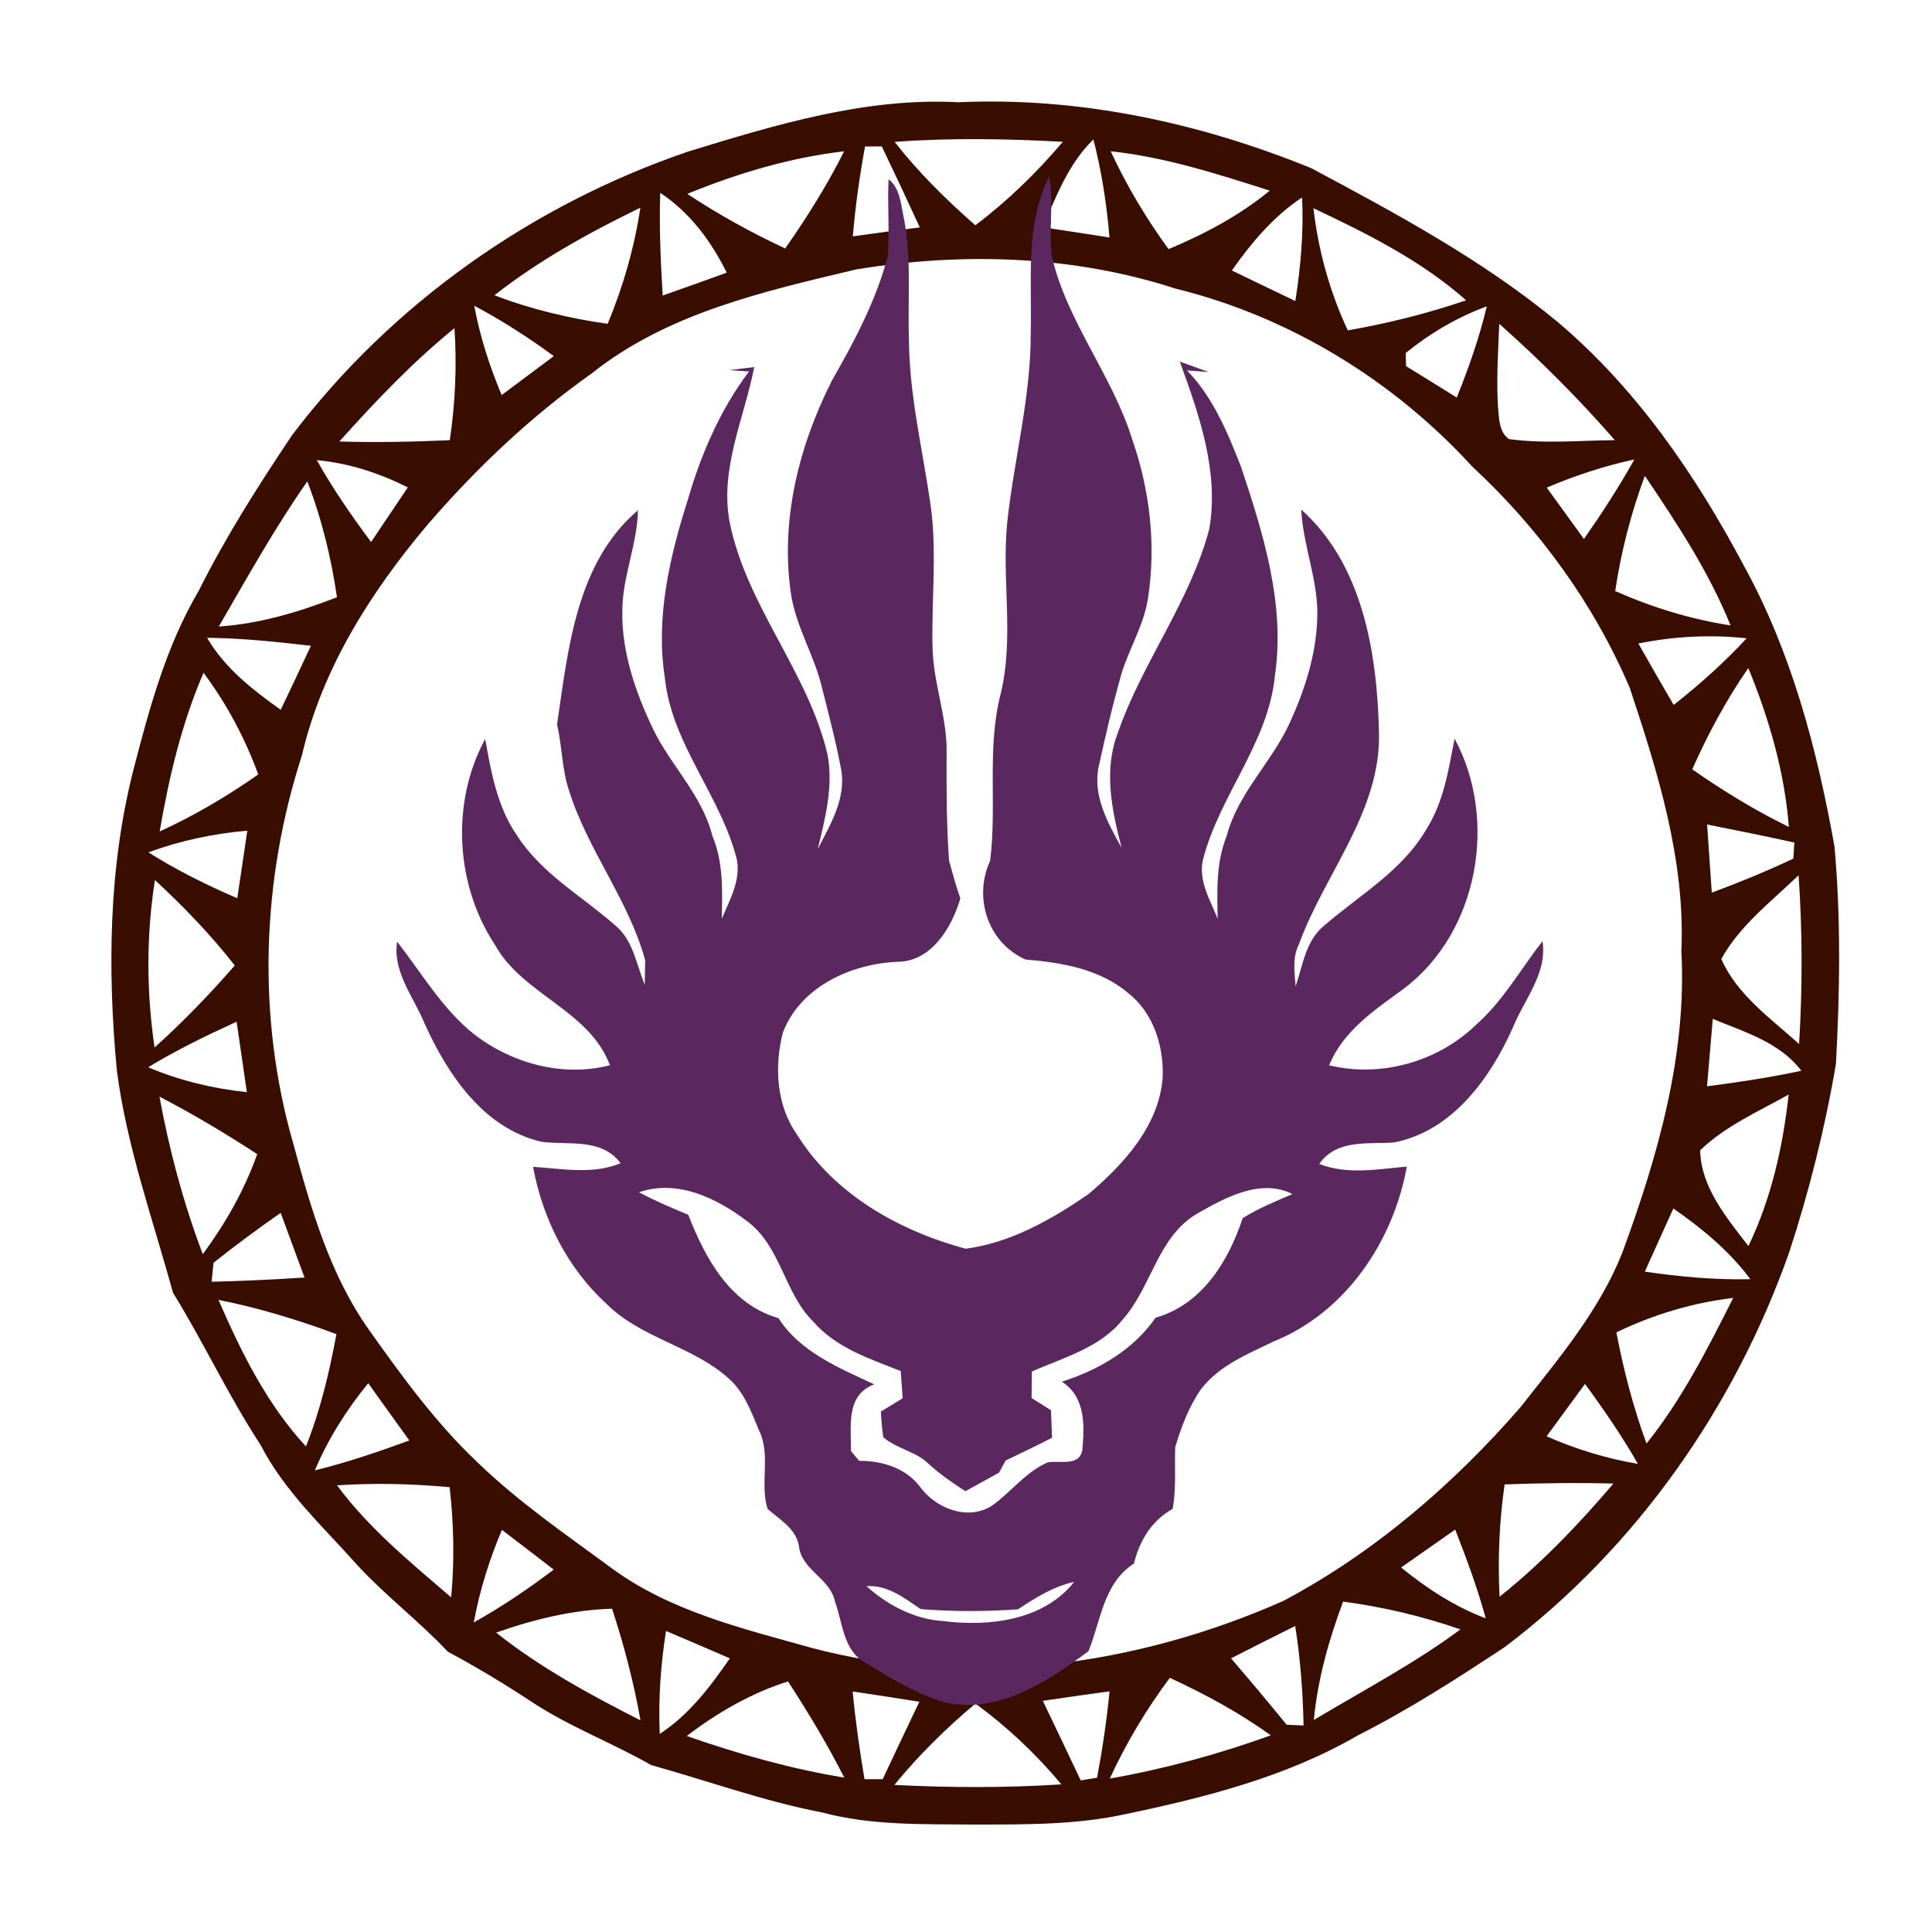 <svg xmlns="http://www.w3.org/2000/svg" width="256" height="256" shape-rendering="geometricPrecision"><g transform="scale(1,1)" stroke-width=".05%"><g fill="#390d00"><path d=" M 91.22 20.07 C 102.82 16.52 114.73 12.89 127.01 13.55 C 143.01 12.82 158.97 16.26 173.74 22.28 C 185.04 28.31 196.45 34.45 206.36 42.63 C 216.81 51.45 224.66 62.90 231.04 74.90 C 237.39 86.42 240.79 99.32 243.08 112.19 C 243.94 121.75 243.79 131.40 243.27 140.98 C 241.83 149.46 239.73 157.84 237.05 166.02 C 229.80 186.52 216.79 205.10 199.39 218.24 C 193.08 222.42 186.69 226.52 179.92 229.95 C 170.48 235.43 159.78 238.15 149.19 240.37 C 142.56 241.83 135.75 241.75 129.01 241.76 C 122.30 241.70 115.48 241.91 108.94 240.16 C 101.22 238.68 93.83 235.98 86.28 233.88 C 81.09 230.91 75.43 228.80 70.43 225.49 C 66.83 223.11 63.13 220.89 59.33 218.85 C 55.58 214.86 51.19 211.52 47.46 207.51 C 42.90 202.37 37.71 197.66 34.53 191.46 C 30.27 184.96 27.00 177.90 22.92 171.29 C 20.25 161.55 16.81 151.97 15.49 141.91 C 14.23 128.54 14.37 114.87 17.73 101.81 C 19.83 93.73 22.05 85.54 26.33 78.29 C 29.92 71.10 34.24 64.32 38.71 57.65 C 51.92 40.22 70.55 27.11 91.22 20.07 M 114.62 19.41 C 113.90 23.35 113.34 27.32 113.00 31.32 C 115.96 30.90 118.92 30.51 121.88 30.13 C 120.23 26.54 118.55 22.96 116.84 19.40 C 116.28 19.40 115.18 19.41 114.62 19.41 M 118.54 18.80 C 121.71 22.85 125.38 26.47 129.24 29.85 C 133.52 26.62 137.37 22.87 140.83 18.79 C 133.41 18.38 125.96 18.25 118.54 18.80 M 138.19 30.12 C 141.13 30.56 144.07 31.00 147.01 31.47 C 146.65 27.08 145.98 22.73 144.88 18.47 C 141.60 21.68 139.94 25.98 138.19 30.12 M 91.07 25.69 C 95.20 28.43 99.55 30.82 104.04 32.92 C 106.93 28.81 109.60 24.54 111.85 20.05 C 104.68 20.88 97.73 22.96 91.07 25.69 M 147.17 20.04 C 149.29 24.61 151.87 28.94 154.84 33.01 C 159.62 31.01 164.23 28.57 168.25 25.26 C 161.35 23.06 154.41 20.82 147.17 20.04 M 87.48 25.55 C 87.34 30.09 87.53 34.63 87.81 39.16 C 90.64 38.17 93.47 37.15 96.30 36.13 C 94.23 31.95 91.42 28.16 87.48 25.55 M 163.23 35.84 C 166.03 37.20 168.83 38.55 171.64 39.89 C 172.35 35.35 172.76 30.76 172.53 26.16 C 168.75 28.67 165.82 32.15 163.23 35.84 M 65.52 39.12 C 70.35 40.99 75.40 42.17 80.52 42.91 C 82.57 37.97 84.06 32.81 84.85 27.52 C 78.09 30.81 71.46 34.46 65.52 39.12 M 174.04 27.59 C 174.68 33.20 176.20 38.67 178.59 43.78 C 183.91 42.84 189.16 41.54 194.27 39.79 C 188.32 34.52 181.16 30.96 174.04 27.59 M 113.45 35.70 C 101.26 38.60 88.44 41.48 78.43 49.46 C 70.32 55.20 63.06 62.08 56.59 69.60 C 49.09 78.50 42.67 88.63 40.01 100.08 C 34.67 116.56 34.03 134.62 38.80 151.32 C 41.15 159.96 43.65 168.82 48.90 176.22 C 53.27 182.38 57.74 188.54 63.25 193.75 C 68.72 199.05 75.03 203.36 81.14 207.86 C 88.87 213.51 98.33 215.77 107.39 218.31 C 128.16 223.87 150.53 220.76 170.01 212.15 C 182.06 205.76 192.58 196.70 201.49 186.44 C 206.52 180.03 211.93 173.66 214.96 166.00 C 219.66 153.22 223.53 139.80 222.79 126.03 C 223.32 114.02 219.70 102.42 215.96 91.17 C 211.22 80.04 203.95 70.04 195.09 61.83 C 184.64 50.40 170.85 41.95 155.79 38.25 C 142.18 33.82 127.49 33.39 113.45 35.70 M 62.84 40.51 C 63.59 44.58 64.87 48.53 66.47 52.35 C 68.77 50.63 71.08 48.92 73.38 47.19 C 70.03 44.72 66.52 42.47 62.84 40.51 M 186.26 46.78 C 186.28 47.21 186.30 48.08 186.31 48.52 C 188.55 49.90 190.80 51.28 193.03 52.68 C 194.61 48.74 196.03 44.72 197.01 40.59 C 193.10 42.03 189.49 44.15 186.26 46.78 M 44.97 58.50 C 49.85 58.65 54.73 58.54 59.60 58.33 C 60.33 53.41 60.55 48.44 60.22 43.48 C 54.67 47.99 49.73 53.18 44.97 58.50 M 198.66 42.91 C 198.51 46.60 198.26 50.31 198.50 54.02 C 198.65 55.48 198.61 57.21 199.94 58.18 C 204.59 58.82 209.30 58.37 213.97 58.32 C 209.21 52.85 204.08 47.72 198.66 42.91 M 41.98 60.97 C 44.10 64.77 46.58 68.33 49.17 71.82 C 50.80 69.41 52.41 66.99 54.04 64.58 C 50.26 62.69 46.21 61.36 41.98 60.97 M 204.95 64.61 C 206.60 66.88 208.23 69.15 209.88 71.42 C 212.26 68.01 214.53 64.52 216.56 60.88 C 212.58 61.74 208.70 63.02 204.95 64.61 M 40.72 63.79 C 36.41 69.95 32.76 76.52 28.99 83.02 C 34.41 82.66 39.62 81.09 44.65 79.14 C 43.89 73.90 42.63 68.74 40.72 63.79 M 214.02 78.32 C 218.90 80.48 224.03 82.06 229.31 82.87 C 226.44 75.78 222.22 69.36 217.95 63.05 C 216.12 67.99 214.80 73.10 214.02 78.32 M 217.09 85.27 C 218.63 87.99 220.19 90.71 221.77 93.41 C 225.20 90.71 228.47 87.79 231.44 84.58 C 226.65 84.06 221.81 84.31 217.09 85.27 M 27.44 84.51 C 29.79 88.54 33.46 91.39 37.20 94.05 C 38.55 91.23 39.88 88.40 41.20 85.57 C 36.63 85.04 32.04 84.56 27.44 84.51 M 231.66 88.52 C 228.74 92.73 226.31 97.26 224.23 101.94 C 228.31 104.79 232.56 107.39 237.04 109.58 C 236.46 102.30 234.43 95.25 231.66 88.52 M 21.16 110.17 C 25.75 108.08 30.09 105.51 34.22 102.62 C 32.46 97.80 30.04 93.26 26.97 89.15 C 24.07 95.86 22.39 102.99 21.16 110.17 M 226.20 109.25 C 226.40 112.26 226.61 115.27 226.82 118.28 C 230.48 116.92 234.10 115.44 237.63 113.77 C 237.67 113.24 237.73 112.17 237.76 111.64 C 233.91 110.80 230.06 110.01 226.20 109.25 M 19.66 112.94 C 23.40 115.30 27.37 117.27 31.44 119.02 C 31.88 116.03 32.34 113.05 32.77 110.07 C 28.29 110.45 23.88 111.39 19.66 112.94 M 228.08 127.07 C 230.18 131.84 234.63 134.94 238.39 138.34 C 238.84 130.90 238.84 123.42 238.32 115.98 C 234.70 119.46 230.55 122.61 228.08 127.07 M 20.48 138.80 C 24.26 135.41 27.77 131.75 31.11 127.93 C 27.92 123.85 24.32 120.12 20.53 116.61 C 19.37 123.96 19.40 131.44 20.48 138.80 M 226.95 135.01 C 226.70 137.99 226.45 140.96 226.19 143.94 C 230.38 143.40 234.56 142.77 238.69 141.88 C 235.81 138.10 231.15 136.74 226.95 135.01 M 19.63 141.42 C 23.80 143.18 28.21 144.24 32.71 144.72 C 32.27 141.61 31.80 138.49 31.35 135.38 C 27.36 137.21 23.39 139.13 19.63 141.42 M 225.28 152.42 C 225.37 157.31 228.82 161.40 231.67 165.11 C 234.71 158.83 236.24 151.93 237.01 145.03 C 232.99 147.29 228.64 149.18 225.28 152.42 M 21.13 145.31 C 22.43 152.42 24.31 159.42 26.87 166.19 C 29.87 162.11 32.39 157.71 34.08 152.93 C 29.89 150.19 25.58 147.62 21.13 145.31 M 28.29 167.33 C 28.23 167.96 28.10 169.21 28.04 169.84 C 32.15 169.74 36.25 169.55 40.35 169.28 C 39.30 166.42 38.25 163.56 37.19 160.71 C 34.16 162.83 31.18 165.02 28.29 167.33 M 217.95 168.50 C 222.58 169.17 227.25 169.61 231.93 169.50 C 229.15 165.75 225.53 162.78 221.73 160.13 C 220.46 162.91 219.21 165.71 217.95 168.50 M 214.18 176.55 C 215.13 181.56 216.42 186.49 218.17 191.28 C 222.88 185.41 226.29 178.67 229.66 171.98 C 224.27 172.62 219.05 174.19 214.18 176.55 M 28.95 172.24 C 31.95 179.16 35.37 186.07 40.54 191.66 C 42.45 186.87 43.64 181.84 44.58 176.78 C 39.49 174.89 34.28 173.30 28.95 172.24 M 41.72 194.83 C 45.98 193.79 50.13 192.37 54.24 190.87 C 52.42 188.34 50.60 185.82 48.79 183.28 C 45.93 186.80 43.48 190.64 41.72 194.83 M 204.93 190.32 C 208.80 192.02 212.86 193.27 217.03 193.97 C 214.93 190.29 212.53 186.80 210.02 183.38 C 208.32 185.69 206.62 188.01 204.93 190.32 M 44.66 196.81 C 48.89 202.54 54.43 207.05 59.78 211.66 C 60.24 206.79 60.13 201.91 59.58 197.06 C 54.62 196.60 49.63 196.49 44.66 196.81 M 198.70 211.57 C 204.27 207.14 209.18 201.98 213.79 196.58 C 208.98 196.45 204.18 196.52 199.37 196.69 C 198.66 201.61 198.45 206.59 198.70 211.57 M 66.51 202.72 C 64.83 206.66 63.56 210.77 62.77 214.99 C 66.47 212.92 69.99 210.54 73.37 207.98 C 71.09 206.21 68.80 204.46 66.51 202.72 M 185.65 207.70 C 189.05 210.47 192.75 212.89 196.87 214.44 C 195.77 210.43 194.34 206.54 192.82 202.68 C 190.44 204.36 188.04 206.02 185.65 207.70 M 65.74 216.33 C 71.60 220.99 78.22 224.57 84.87 227.96 C 83.98 222.94 82.69 218.00 81.10 213.16 C 75.83 213.32 70.69 214.58 65.74 216.33 M 177.97 212.22 C 176.08 217.28 174.60 222.50 174.09 227.91 C 180.62 223.99 187.39 220.45 193.52 215.90 C 188.47 214.16 183.26 212.92 177.97 212.22 M 163.12 219.74 C 165.61 222.64 168.07 225.57 170.49 228.54 C 171.05 228.56 172.17 228.61 172.73 228.63 C 172.64 224.21 172.31 219.81 171.62 215.45 C 168.78 216.86 165.95 218.29 163.12 219.74 M 87.42 229.75 C 91.31 227.22 94.11 223.50 96.71 219.74 C 93.89 218.51 91.07 217.31 88.25 216.11 C 87.54 220.62 87.22 225.18 87.42 229.75 M 91.00 230.03 C 97.80 232.40 104.75 234.38 111.87 235.54 C 109.64 231.14 107.10 226.93 104.42 222.80 C 99.52 224.34 95.07 226.93 91.00 230.03 M 147.05 235.67 C 154.31 234.39 161.45 232.45 168.39 229.94 C 164.21 226.93 159.67 224.48 155.01 222.32 C 151.90 226.48 149.23 230.95 147.05 235.67 M 138.18 225.37 C 139.87 228.87 141.53 232.39 143.20 235.91 C 143.74 235.82 144.82 235.65 145.37 235.56 C 146.08 231.77 146.65 227.95 147.02 224.11 C 144.07 224.52 141.12 224.93 138.18 225.37 M 112.98 224.13 C 113.35 228.02 113.90 231.89 114.55 235.75 C 115.15 235.75 116.36 235.75 116.96 235.75 C 118.58 232.32 120.18 228.90 121.82 225.49 C 118.88 225.02 115.93 224.56 112.98 224.13 M 118.51 236.51 C 125.89 236.89 133.27 236.91 140.64 236.44 C 137.29 232.43 133.47 228.82 129.25 225.73 C 125.36 229.01 121.73 232.57 118.51 236.51 Z"/></g></g><g transform="translate(0, 256) scale(1, -1)translate(0, 256) scale(1, -1)scale(1,1)" stroke-width=".05%"><g fill="#5a285e"><path d=" M 117.74 23.75 C 119.19 24.88 119.33 26.77 119.67 28.44 C 120.84 33.89 120.25 39.50 120.44 45.03 C 120.49 52.40 122.26 59.61 123.30 66.87 C 124.20 73.22 123.39 79.61 123.57 85.98 C 123.71 90.69 125.55 95.19 125.43 99.92 C 125.41 104.64 125.41 109.36 125.76 114.07 C 126.22 115.74 126.69 117.42 127.25 119.06 C 126.12 122.87 123.45 127.39 118.98 127.44 C 112.80 127.69 106.08 130.72 103.74 136.81 C 102.58 141.31 102.86 146.47 105.62 150.36 C 110.54 158.26 119.15 163.09 127.94 165.46 C 133.85 164.71 139.35 161.59 144.22 158.23 C 148.89 154.28 153.58 149.17 154.06 142.78 C 154.23 138.63 152.84 134.19 149.47 131.57 C 145.69 128.37 140.65 127.54 135.88 127.14 C 130.91 124.92 128.94 118.96 131.20 114.05 C 132.12 106.70 130.73 99.18 132.59 91.95 C 134.43 84.43 132.68 76.66 133.48 69.04 C 134.40 60.70 136.62 52.48 136.58 44.04 C 136.76 37.12 135.81 29.81 139.02 23.38 C 139.64 26.89 138.95 30.47 139.38 34.00 C 141.42 42.70 147.40 49.75 150.03 58.24 C 152.35 64.90 153.19 72.11 152.14 79.10 C 151.61 82.95 149.38 86.25 148.40 89.98 C 147.36 93.70 146.48 97.47 145.66 101.25 C 144.64 105.22 146.76 108.99 148.62 112.34 C 147.33 107.40 146.20 102.05 148.12 97.11 C 151.36 87.74 157.70 79.73 160.24 70.07 C 161.55 62.46 158.89 54.96 156.33 47.91 C 157.28 48.26 159.19 48.95 160.14 49.29 C 159.43 49.24 158.00 49.14 157.28 49.09 C 160.74 52.62 162.66 57.32 164.44 61.85 C 167.40 70.72 170.32 80.08 168.93 89.54 C 168.06 98.45 161.58 105.40 159.40 113.91 C 158.76 116.71 160.36 119.26 161.35 121.75 C 161.27 118.06 161.12 114.28 162.54 110.78 C 164.00 105.16 168.43 101.10 170.83 95.93 C 172.84 91.56 174.38 86.86 174.54 82.01 C 174.76 77.07 172.66 72.42 172.42 67.52 C 180.59 74.81 182.47 86.55 182.72 96.96 C 183.03 107.49 175.53 115.71 172.11 125.13 C 171.22 126.87 171.53 128.84 171.68 130.70 C 172.62 127.90 173.03 124.58 175.49 122.62 C 180.18 118.58 185.82 115.37 189.00 109.88 C 191.30 106.27 191.94 101.99 192.74 97.87 C 198.54 108.64 195.90 123.57 185.98 131.03 C 182.16 133.83 177.97 136.58 176.12 141.16 C 183.05 142.83 190.61 140.67 195.68 135.70 C 199.21 132.56 201.51 128.39 204.39 124.71 C 205.05 129.00 201.95 132.44 200.45 136.19 C 197.43 142.93 192.42 149.87 184.73 151.38 C 181.21 151.64 177.14 150.90 174.81 154.22 C 178.56 155.71 182.54 154.91 186.41 154.58 C 184.63 164.49 178.31 173.90 168.77 177.75 C 165.31 179.42 161.51 180.95 159.11 184.11 C 157.52 186.42 156.52 189.09 155.72 191.76 C 155.62 194.49 155.88 197.23 155.38 199.93 C 152.57 201.52 151.01 204.12 150.25 207.18 C 146.18 209.81 145.90 214.72 144.22 218.80 C 138.80 222.83 132.19 227.23 125.08 225.54 C 121.32 224.40 117.91 222.31 114.57 220.27 C 111.70 218.63 111.67 214.98 110.63 212.20 C 110.02 209.11 106.18 208.07 105.86 204.83 C 105.46 202.54 103.31 201.35 101.71 199.94 C 100.64 196.50 102.20 192.74 100.54 189.46 C 99.54 187.01 98.56 184.39 96.51 182.61 C 91.72 178.33 84.84 177.31 80.29 172.69 C 75.13 167.96 71.90 161.44 70.63 154.61 C 74.50 154.86 78.51 155.67 82.24 154.13 C 79.67 150.74 75.40 151.77 71.74 151.29 C 64.04 149.49 59.30 142.35 56.24 135.58 C 54.80 132.07 52.01 128.79 52.62 124.77 C 55.88 128.95 58.59 133.66 62.79 137.02 C 67.82 140.92 74.57 142.76 80.82 141.15 C 78.05 133.79 69.24 131.83 65.57 125.17 C 60.32 117.22 59.74 106.29 64.29 97.92 C 65.08 102.33 65.88 106.90 68.48 110.66 C 71.71 115.74 77.08 118.71 81.50 122.60 C 83.90 124.55 84.31 127.78 85.43 130.48 C 85.45 129.67 85.47 128.04 85.49 127.23 C 83.30 119.24 77.86 112.63 75.40 104.75 C 74.44 101.93 74.50 98.89 73.81 96.01 C 75.28 86.05 76.32 74.63 84.53 67.61 C 84.45 72.17 82.45 76.44 82.46 81.00 C 82.37 86.44 84.21 91.71 86.52 96.57 C 88.87 101.45 93.05 105.37 94.39 110.75 C 95.86 114.24 95.72 118.03 95.64 121.74 C 96.68 119.27 98.14 116.73 97.65 113.95 C 95.57 105.49 89.02 98.67 88.10 89.85 C 86.84 81.82 88.75 73.72 91.18 66.09 C 92.93 60.08 95.47 54.24 99.25 49.22 C 98.59 49.17 97.27 49.09 96.61 49.04 C 97.44 48.94 99.11 48.74 99.94 48.64 C 98.62 55.39 95.40 61.99 96.65 69.02 C 98.82 80.21 107.09 88.98 109.66 100.02 C 110.44 104.24 109.34 108.44 108.35 112.52 C 110.01 109.29 112.12 105.82 111.47 102.04 C 110.79 98.38 109.84 94.77 108.93 91.16 C 107.96 87.00 105.61 83.29 104.87 79.07 C 103.30 69.24 105.80 59.17 110.25 50.40 C 113.23 45.19 116.09 39.81 117.63 33.97 C 117.90 30.57 117.57 27.15 117.74 23.75 M 84.67 157.98 C 86.78 159.12 89.00 160.04 91.20 160.97 C 93.45 166.74 96.74 172.82 103.15 174.66 C 106.05 179.17 111.18 181.26 115.84 183.43 C 112.01 184.89 112.81 188.98 112.75 192.25 C 113.02 192.58 113.57 193.24 113.84 193.57 C 116.87 193.55 120.04 194.51 121.92 197.03 C 124.02 199.89 128.27 201.57 131.47 199.49 C 134.00 197.68 135.89 195.06 138.80 193.78 C 140.36 193.46 143.01 194.39 143.41 192.15 C 143.72 188.86 143.84 185.09 140.70 183.08 C 145.55 181.54 150.19 178.85 153.12 174.60 C 159.26 172.87 162.78 167.12 164.66 161.42 C 166.74 160.11 169.01 159.19 171.25 158.22 C 167.12 156.11 162.43 158.64 158.79 160.72 C 153.40 163.74 152.65 170.46 148.79 174.81 C 145.81 178.59 140.94 179.86 136.72 181.74 C 136.71 182.62 136.70 184.37 136.69 185.25 C 137.54 185.78 138.40 186.32 139.26 186.86 C 139.29 187.77 139.36 189.59 139.40 190.51 C 137.37 191.55 135.31 192.54 133.25 193.53 C 133.03 193.93 132.59 194.74 132.37 195.14 C 130.88 195.96 129.40 196.77 127.92 197.59 C 126.20 196.48 124.51 195.32 123.01 193.93 C 121.32 192.29 118.78 191.97 117.04 190.43 C 116.88 189.31 116.78 188.18 116.72 187.04 C 117.69 186.45 118.65 185.87 119.61 185.28 C 119.54 184.38 119.41 182.57 119.35 181.67 C 115.25 180.05 110.82 178.61 107.82 175.18 C 103.91 171.38 103.50 165.18 99.03 161.84 C 95.03 158.79 89.77 156.21 84.67 157.98 M 114.81 210.18 C 117.64 212.70 121.14 214.56 124.99 214.80 C 131.03 215.57 138.29 214.73 142.33 209.61 C 139.58 210.21 137.20 211.71 134.89 213.24 C 130.59 213.55 126.28 213.56 121.99 213.21 C 119.81 211.74 117.59 209.98 114.81 210.18 Z"/></g></g></svg>